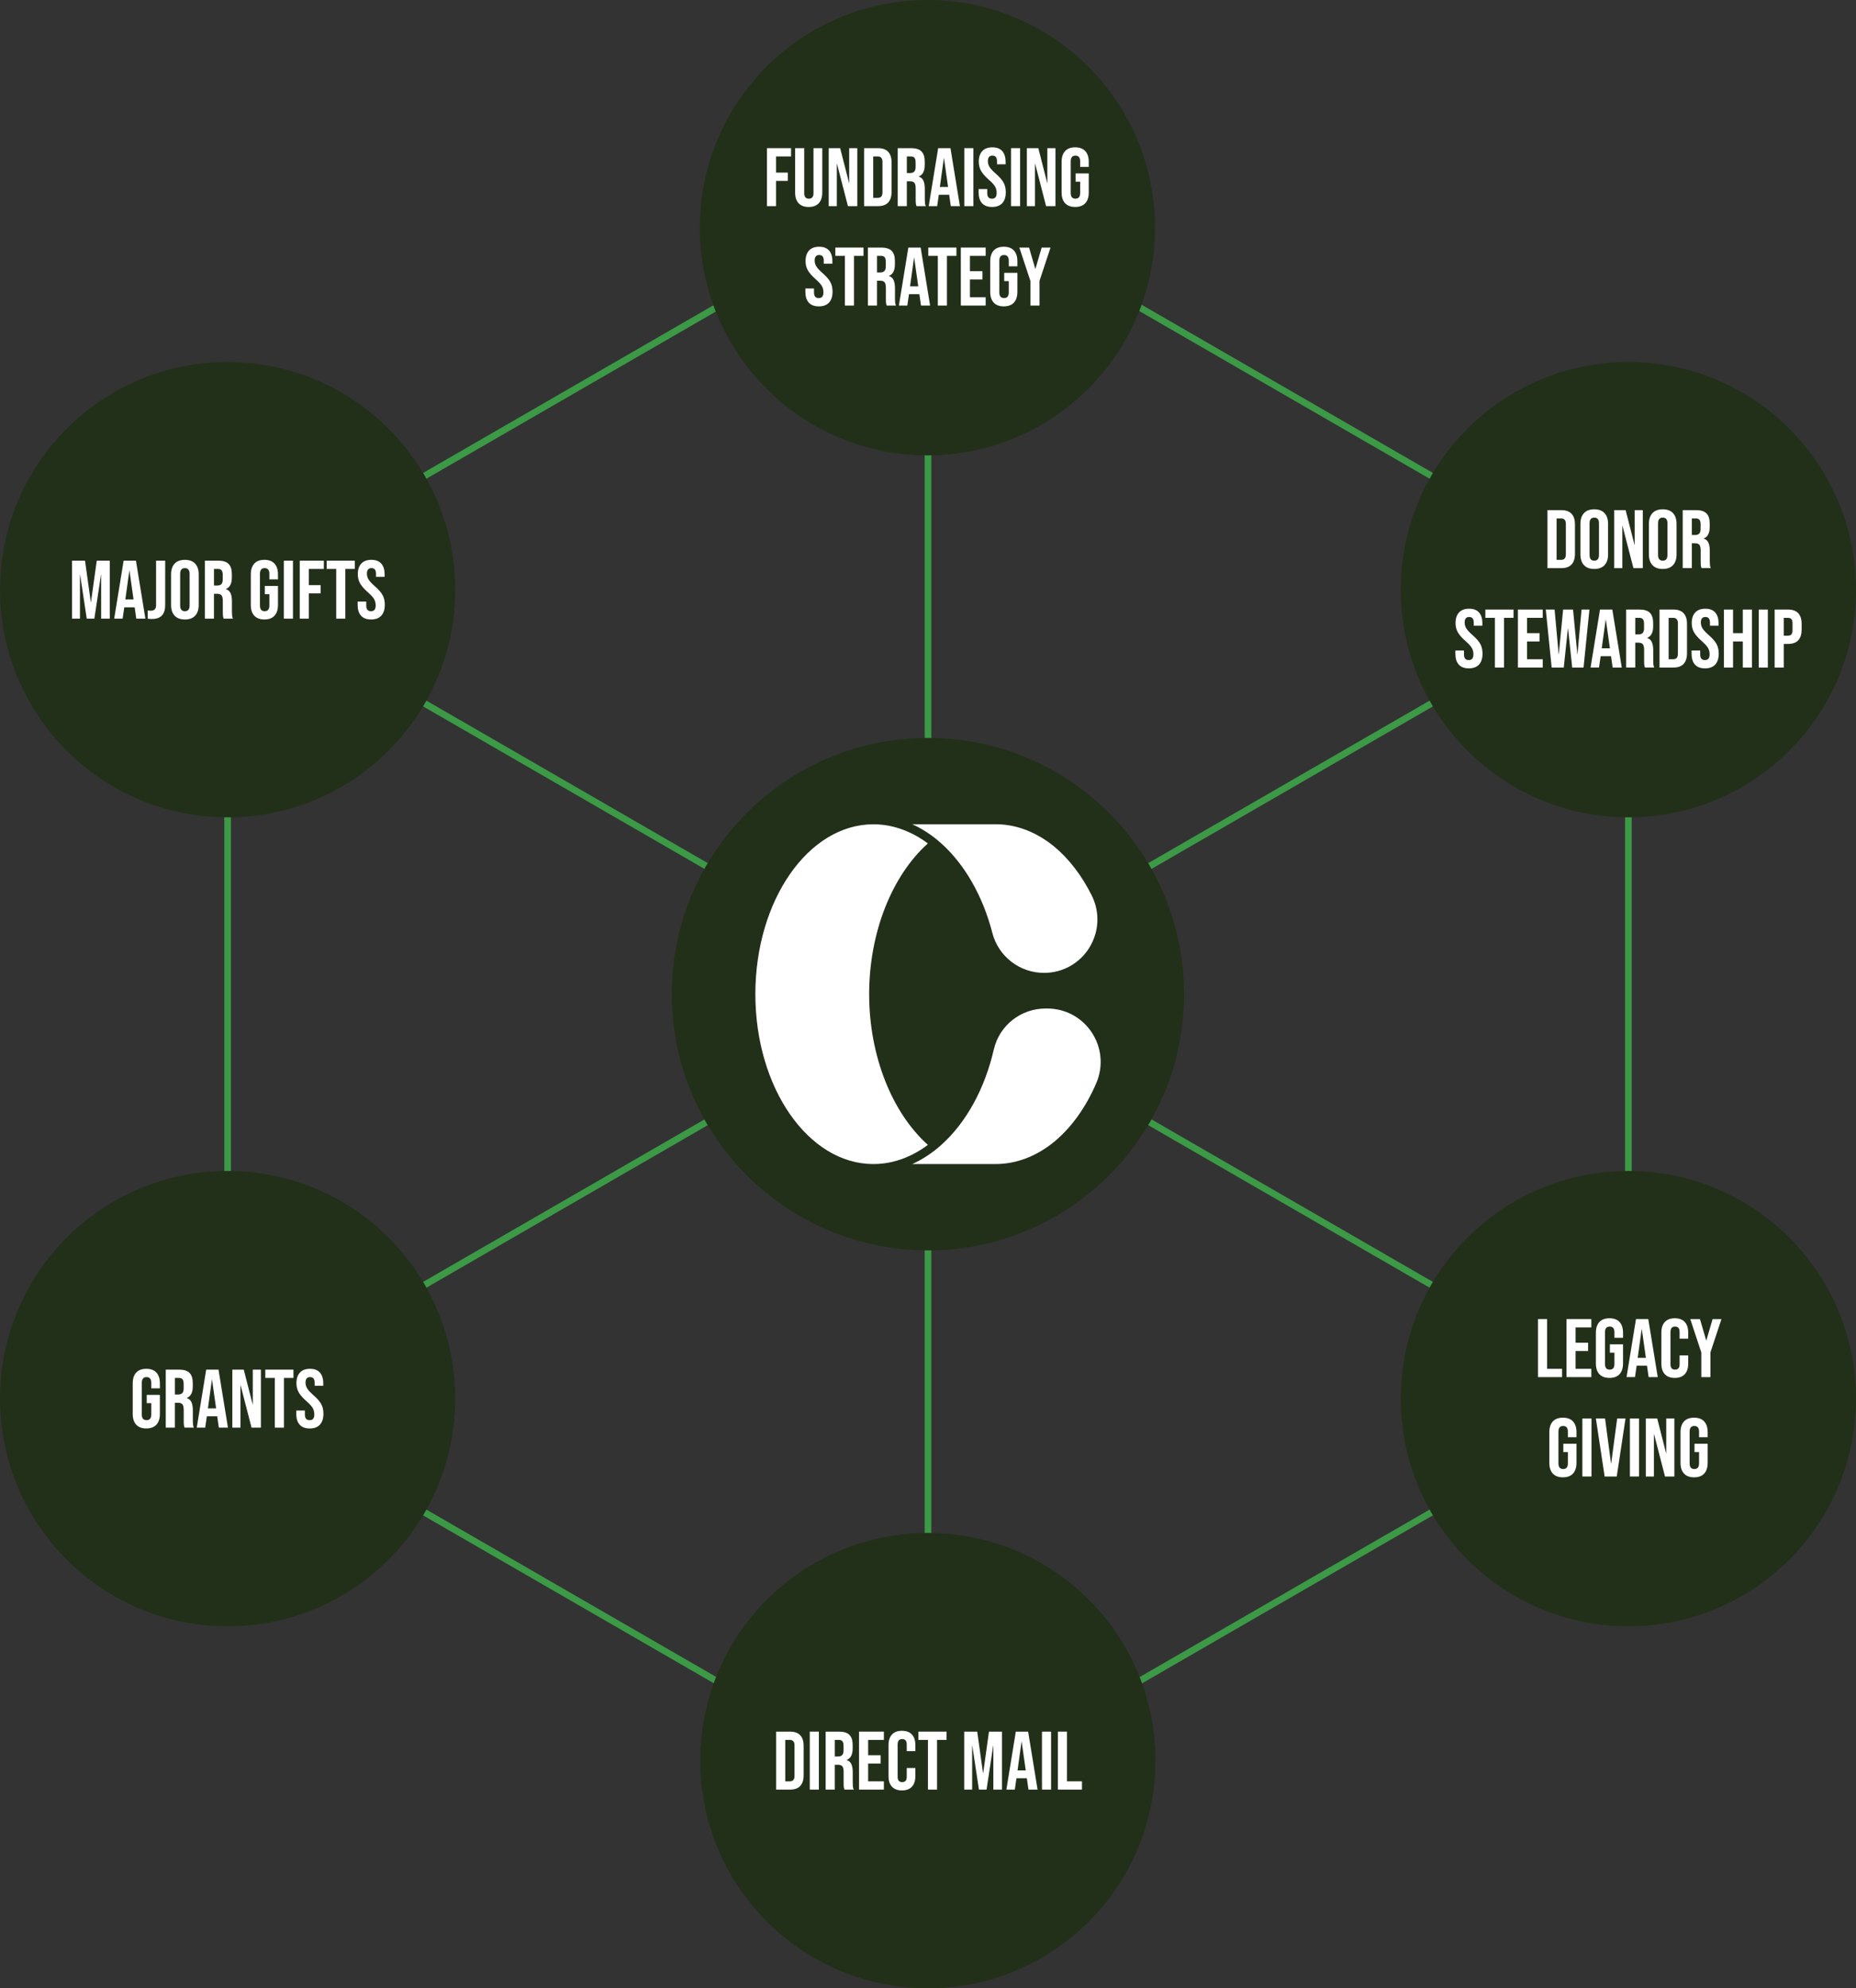 <?xml version="1.0" encoding="UTF-8"?>
<svg id="a" data-name="Layer 1" xmlns="http://www.w3.org/2000/svg" viewBox="0 0 1393.92 1492.84">
  <rect x="0" y="0" width="1393.92" height="1492.84" fill="#333333" stroke="none"/>
  <defs>
    <style>
      .b, .c {
        fill: none;
      }

      .d {
        fill: #22301a;
      }

      .e {
        fill: #fff;
      }

      .c {
        stroke: #3c9946;
        stroke-miterlimit: 10;
        stroke-width: 5px;
      }
    </style>
  </defs>
  <polygon class="c" points="696.96 139.04 170.95 442.73 170.95 1050.11 696.96 1353.8 1222.97 1050.11 1222.97 442.73 696.96 139.04"/>
  <line class="c" x1="696.96" y1="139.04" x2="696.96" y2="1353.8"/>
  <line class="c" x1="170.95" y1="442.73" x2="1222.97" y2="1050.11"/>
  <line class="c" x1="170.95" y1="1050.11" x2="1222.97" y2="442.73"/>
  <circle class="d" cx="696.9" cy="746.42" r="192.4"/>
  <g>
    <g>
      <path class="e" d="M696.84,859.6c-1.57,1.19-3.17,2.3-4.79,3.33-.8.52-1.6,1.02-2.44,1.49-.42.25-.82.5-1.24.72-.43.23-.84.47-1.25.68-.84.47-1.67.89-2.49,1.29-1.24.6-2.48,1.17-3.73,1.7-.04.03-.07.04-.1.04-.84.37-1.67.69-2.51,1-.43.17-.85.33-1.29.47-.43.16-.86.3-1.29.44-.86.3-1.72.55-2.58.8-.87.25-1.74.48-2.61.68-.84.21-1.68.39-2.52.55-.07,0-.12.03-.18.04-.42.08-.82.16-1.24.22-.4.08-.8.14-1.2.21-.34.05-.65.09-.98.14-.43.05-.84.12-1.25.16-2.4.29-4.79.43-7.19.43-48.88-.01-88.66-57.23-88.66-127.57s39.78-127.53,88.66-127.53c2.4,0,4.79.14,7.19.43.42.04.82.1,1.25.16.33.05.64.09.98.14.4.07.8.13,1.2.21.42.07.82.14,1.24.22.07,0,.12.03.18.04.85.17,1.68.35,2.52.55.87.21,1.74.44,2.61.68.86.25,1.72.51,2.58.8.43.14.86.29,1.29.44.43.16.86.31,1.29.47,1.76.65,3.51,1.4,5.26,2.22.37.17.73.35,1.1.52.52.26,1.06.51,1.58.8.31.16.61.33.91.5.42.22.84.46,1.25.68,1.64.93,3.28,1.93,4.88,3,.08.04.14.09.22.14.73.5,1.46.99,2.18,1.51.4.29.78.56,1.19.87-27.28,24.45-44.1,67.37-44.1,113.15s16.82,88.73,44.1,113.18h-.01Z"/>
      <path class="e" d="M684.63,867.1c-1.24.61-2.48,1.17-3.73,1.7,1.25-.52,2.49-1.1,3.73-1.7Z"/>
      <path class="e" d="M703.96,630.63c.99.82,1.98,1.67,2.95,2.54l.08-.07-3.03-2.48h0ZM706.93,859.67c-.84.74-1.7,1.49-2.56,2.21l2.62-2.15-.07-.05h0ZM680.89,868.8c1.25-.52,2.49-1.08,3.73-1.7-1.24.6-2.48,1.17-3.73,1.7ZM696.51,625.15c1.16.76,2.31,1.55,3.44,2.39-1.14-.84-2.28-1.62-3.44-2.39Z"/>
    </g>
    <g>
      <path class="e" d="M703.96,630.63c.99.82,1.98,1.67,2.95,2.54l.08-.07-3.03-2.48h0ZM696.51,625.15c1.16.76,2.31,1.55,3.44,2.39-1.14-.84-2.28-1.62-3.44-2.39Z"/>
      <path class="e" d="M818.17,711.48c-7.37,11.87-20.11,18.97-34.08,18.97-18.27,0-34.23-12.33-38.79-29.97-7.16-27.73-20.73-51.45-38.4-67.29l.08-.07-3.03-2.48c-.73-.59-1.46-1.17-2.21-1.75-.04-.03-.08-.05-.12-.08-.56-.43-1.12-.85-1.68-1.28-1.14-.84-2.28-1.62-3.44-2.39-.57-.39-1.16-.76-1.74-1.12-.78-.5-1.57-.97-2.37-1.44-.78-.47-1.58-.9-2.39-1.33-.8-.44-1.6-.85-2.43-1.25-.74-.38-1.5-.72-2.27-1.07-.05-.03-.12-.05-.17-.08h62.67c15.36,0,30.56,5.78,43.92,16.74,11.05,9.13,20.82,21.86,28.24,36.8,6.24,12.55,5.56,27.17-1.81,39.05h0l.03.03Z"/>
    </g>
    <g>
      <path class="e" d="M823.41,813.06c-7.8,18.25-18.75,33.52-31.64,44.17-13.37,10.96-28.56,16.74-43.93,16.74h-62.67s.12-.05.17-.08c.63-.29,1.27-.57,1.88-.89,1.04-.5,2.07-1.03,3.09-1.58.61-.34,1.23-.68,1.84-1.03.18-.1.37-.21.55-.33.61-.37,1.23-.73,1.84-1.11.91-.56,1.81-1.16,2.71-1.76.61-.43,1.24-.85,1.85-1.3.72-.5,1.45-1.03,2.15-1.57.44-.34.87-.67,1.32-1.03.47-.35.93-.72,1.4-1.1.13-.1.26-.22.39-.34l2.62-2.15-.07-.05c18.66-16.7,32.61-41.98,39.46-71.62,4.19-18.16,20.24-30.83,39.01-30.83h1.12c13.52,0,26.04,6.73,33.48,18.02,7.44,11.29,8.72,25.42,3.42,37.84h0Z"/>
      <path class="e" d="M706.99,859.71l-2.62,2.15c.86-.7,1.72-1.46,2.56-2.21l.07.05h0Z"/>
    </g>
  </g>
  <g>
    <circle class="d" cx="696.51" cy="170.95" r="170.95"/>
    <g>
      <rect class="b" x="563.67" y="111.24" width="265.68" height="119.42"/>
      <path class="e" d="M576.01,111.24h18.1v6.22h-11.26v12.13h8.83v6.22h-8.83v18.97h-6.84v-43.54Z"/>
      <path class="e" d="M599.77,152.57c-1.74-1.89-2.61-4.59-2.61-8.12v-33.21h6.84v33.71c0,1.49.3,2.57.9,3.23.6.66,1.46,1,2.58,1s1.98-.33,2.58-1c.6-.66.9-1.74.9-3.23v-33.71h6.59v33.21c0,3.52-.87,6.23-2.61,8.12-1.74,1.89-4.27,2.83-7.59,2.83s-5.85-.94-7.59-2.83Z"/>
      <path class="e" d="M622.41,111.24h8.58l6.66,26.06h.12v-26.06h6.09v43.54h-7.03l-8.21-31.78h-.12v31.78h-6.1v-43.54Z"/>
      <path class="e" d="M648.96,111.24h10.45c3.4,0,5.95.91,7.65,2.74,1.7,1.83,2.55,4.5,2.55,8.02v22.02c0,3.52-.85,6.2-2.55,8.02-1.7,1.83-4.25,2.74-7.65,2.74h-10.45v-43.54ZM659.29,148.56c1.12,0,1.98-.33,2.58-1,.6-.66.9-1.74.9-3.23v-22.64c0-1.49-.3-2.57-.9-3.23-.6-.66-1.46-1-2.58-1h-3.48v31.1h3.48Z"/>
      <path class="e" d="M674.22,111.24h10.14c3.52,0,6.1.82,7.71,2.46,1.62,1.64,2.43,4.16,2.43,7.56v2.67c0,4.52-1.49,7.38-4.48,8.58v.12c1.66.5,2.83,1.51,3.51,3.05.68,1.53,1.03,3.59,1.03,6.16v7.65c0,1.24.04,2.25.12,3.02.08.77.29,1.52.62,2.27h-6.97c-.25-.7-.42-1.37-.5-1.99-.08-.62-.12-1.74-.12-3.36v-7.96c0-1.99-.32-3.38-.96-4.17-.64-.79-1.75-1.18-3.33-1.18h-2.36v18.66h-6.84v-43.54ZM683.55,129.9c1.37,0,2.39-.35,3.08-1.06.68-.7,1.03-1.89,1.03-3.54v-3.36c0-1.58-.28-2.72-.84-3.42-.56-.7-1.44-1.06-2.64-1.06h-3.11v12.44h2.49Z"/>
      <path class="e" d="M704.57,111.24h9.27l7.09,43.54h-6.84l-1.24-8.65v.12h-7.77l-1.24,8.52h-6.34l7.09-43.54ZM712.03,140.35l-3.05-21.52h-.12l-2.99,21.52h6.16Z"/>
      <path class="e" d="M724.22,111.24h6.84v43.54h-6.84v-43.54Z"/>
      <path class="e" d="M737.53,152.57c-1.7-1.89-2.55-4.59-2.55-8.12v-2.49h6.47v2.99c0,2.82,1.18,4.23,3.54,4.23,1.16,0,2.04-.34,2.64-1.03.6-.68.9-1.79.9-3.33,0-1.82-.42-3.43-1.24-4.82-.83-1.39-2.36-3.06-4.6-5.01-2.82-2.49-4.79-4.74-5.91-6.75-1.12-2.01-1.68-4.28-1.68-6.81,0-3.44.87-6.1,2.61-7.99,1.74-1.89,4.27-2.83,7.59-2.83s5.75.94,7.43,2.83c1.68,1.89,2.52,4.59,2.52,8.12v1.8h-6.47v-2.24c0-1.49-.29-2.58-.87-3.27-.58-.68-1.43-1.03-2.55-1.03-2.28,0-3.42,1.39-3.42,4.17,0,1.58.42,3.05,1.28,4.42.85,1.37,2.39,3.03,4.63,4.98,2.86,2.49,4.83,4.75,5.91,6.78,1.08,2.03,1.62,4.42,1.62,7.15,0,3.57-.88,6.3-2.64,8.21-1.76,1.91-4.32,2.86-7.68,2.86s-5.83-.94-7.53-2.83Z"/>
      <path class="e" d="M759.3,111.24h6.84v43.54h-6.84v-43.54Z"/>
      <path class="e" d="M771.24,111.24h8.58l6.65,26.06h.12v-26.06h6.09v43.54h-7.03l-8.21-31.78h-.12v31.78h-6.1v-43.54Z"/>
      <path class="e" d="M799.91,152.57c-1.74-1.89-2.61-4.59-2.61-8.12v-22.89c0-3.52.87-6.23,2.61-8.12,1.74-1.89,4.27-2.83,7.59-2.83s5.85.94,7.59,2.83c1.74,1.89,2.61,4.59,2.61,8.12v3.73h-6.47v-4.17c0-2.86-1.18-4.29-3.54-4.29s-3.54,1.43-3.54,4.29v23.82c0,2.82,1.18,4.23,3.54,4.23s3.54-1.41,3.54-4.23v-8.52h-3.42v-6.22h9.89v14.24c0,3.52-.87,6.23-2.61,8.12-1.74,1.89-4.27,2.83-7.59,2.83s-5.85-.94-7.59-2.83Z"/>
      <path class="e" d="M607.42,227.21c-1.7-1.89-2.55-4.59-2.55-8.12v-2.49h6.47v2.99c0,2.82,1.18,4.23,3.55,4.23,1.16,0,2.04-.34,2.64-1.03.6-.68.9-1.79.9-3.33,0-1.82-.42-3.43-1.24-4.82-.83-1.39-2.36-3.06-4.6-5.01-2.82-2.49-4.79-4.74-5.91-6.75-1.12-2.01-1.68-4.28-1.68-6.81,0-3.44.87-6.1,2.61-7.99,1.74-1.89,4.27-2.83,7.59-2.83s5.75.94,7.43,2.83c1.68,1.89,2.52,4.59,2.52,8.12v1.8h-6.47v-2.24c0-1.49-.29-2.58-.87-3.27-.58-.68-1.43-1.03-2.55-1.03-2.28,0-3.42,1.39-3.42,4.17,0,1.58.42,3.05,1.27,4.42.85,1.37,2.39,3.03,4.63,4.98,2.86,2.49,4.83,4.75,5.91,6.78,1.08,2.03,1.62,4.42,1.62,7.15,0,3.57-.88,6.3-2.64,8.21-1.76,1.91-4.32,2.86-7.68,2.86s-5.83-.94-7.53-2.83Z"/>
      <path class="e" d="M634.53,192.1h-7.15v-6.22h21.15v6.22h-7.15v37.32h-6.84v-37.32Z"/>
      <path class="e" d="M651.82,185.88h10.14c3.52,0,6.09.82,7.71,2.46,1.62,1.64,2.43,4.16,2.43,7.56v2.67c0,4.52-1.49,7.38-4.48,8.58v.12c1.66.5,2.83,1.51,3.51,3.05.68,1.53,1.03,3.59,1.03,6.16v7.65c0,1.24.04,2.25.12,3.02.08.77.29,1.52.62,2.27h-6.97c-.25-.7-.42-1.37-.5-1.99s-.12-1.74-.12-3.36v-7.96c0-1.99-.32-3.38-.96-4.17-.64-.79-1.75-1.18-3.33-1.18h-2.36v18.66h-6.84v-43.54ZM661.15,204.54c1.37,0,2.39-.35,3.08-1.06.68-.7,1.03-1.89,1.03-3.54v-3.36c0-1.58-.28-2.72-.84-3.42-.56-.7-1.44-1.06-2.64-1.06h-3.11v12.44h2.49Z"/>
      <path class="e" d="M682.18,185.88h9.27l7.09,43.54h-6.84l-1.24-8.65v.12h-7.78l-1.24,8.52h-6.34l7.09-43.54ZM689.64,214.99l-3.05-21.52h-.12l-2.99,21.52h6.16Z"/>
      <path class="e" d="M704.32,192.1h-7.15v-6.22h21.15v6.22h-7.15v37.32h-6.84v-37.32Z"/>
      <path class="e" d="M721.61,185.88h18.66v6.22h-11.82v11.51h9.39v6.22h-9.39v13.37h11.82v6.22h-18.66v-43.54Z"/>
      <path class="e" d="M746.3,227.21c-1.74-1.89-2.61-4.59-2.61-8.12v-22.89c0-3.52.87-6.23,2.61-8.12,1.74-1.89,4.27-2.83,7.59-2.83s5.85.94,7.59,2.83c1.74,1.89,2.61,4.59,2.61,8.12v3.73h-6.47v-4.17c0-2.86-1.18-4.29-3.54-4.29s-3.54,1.43-3.54,4.29v23.82c0,2.82,1.18,4.23,3.54,4.23s3.54-1.41,3.54-4.23v-8.52h-3.42v-6.22h9.89v14.24c0,3.52-.87,6.23-2.61,8.12-1.74,1.89-4.27,2.83-7.59,2.83s-5.85-.94-7.59-2.83Z"/>
      <path class="e" d="M773.85,210.88l-8.27-25h7.28l4.67,15.98h.12l4.67-15.98h6.66l-8.27,25v18.53h-6.84v-18.53Z"/>
    </g>
  </g>
  <g>
    <circle class="d" cx="696.85" cy="1321.89" r="170.95"/>
    <g>
      <rect class="b" x="564.01" y="1262.18" width="265.68" height="119.42"/>
      <path class="e" d="M582.91,1300.12h10.45c3.4,0,5.95.91,7.65,2.74,1.7,1.83,2.55,4.5,2.55,8.02v22.02c0,3.52-.85,6.2-2.55,8.02-1.7,1.83-4.25,2.74-7.65,2.74h-10.45v-43.54ZM593.23,1337.44c1.12,0,1.98-.33,2.58-1,.6-.66.9-1.74.9-3.23v-22.64c0-1.49-.3-2.57-.9-3.23-.6-.66-1.46-1-2.58-1h-3.48v31.1h3.48Z"/>
      <path class="e" d="M608.16,1300.12h6.84v43.54h-6.84v-43.54Z"/>
      <path class="e" d="M620.1,1300.12h10.14c3.52,0,6.1.82,7.71,2.46,1.62,1.64,2.43,4.16,2.43,7.56v2.67c0,4.52-1.49,7.38-4.48,8.58v.12c1.66.5,2.83,1.51,3.51,3.05.68,1.54,1.03,3.59,1.03,6.16v7.65c0,1.24.04,2.25.12,3.02.08.77.29,1.52.62,2.27h-6.97c-.25-.7-.42-1.37-.5-1.99-.08-.62-.12-1.74-.12-3.36v-7.96c0-1.99-.32-3.38-.96-4.17-.64-.79-1.75-1.18-3.33-1.18h-2.36v18.66h-6.84v-43.54ZM629.43,1318.78c1.37,0,2.39-.35,3.08-1.06.68-.7,1.03-1.89,1.03-3.54v-3.36c0-1.58-.28-2.72-.84-3.42-.56-.71-1.44-1.06-2.64-1.06h-3.11v12.44h2.49Z"/>
      <path class="e" d="M645.17,1300.12h18.66v6.22h-11.82v11.51h9.39v6.22h-9.39v13.37h11.82v6.22h-18.66v-43.54Z"/>
      <path class="e" d="M669.89,1341.48c-1.72-1.87-2.58-4.5-2.58-7.9v-23.39c0-3.4.86-6.03,2.58-7.9,1.72-1.87,4.22-2.8,7.5-2.8s5.77.93,7.49,2.8c1.72,1.87,2.58,4.5,2.58,7.9v4.6h-6.47v-5.04c0-2.7-1.14-4.04-3.42-4.04s-3.42,1.35-3.42,4.04v24.32c0,2.65,1.14,3.98,3.42,3.98s3.42-1.33,3.42-3.98v-6.66h6.47v6.16c0,3.4-.86,6.03-2.58,7.9-1.72,1.87-4.22,2.8-7.49,2.8s-5.77-.93-7.5-2.8Z"/>
      <path class="e" d="M696.91,1306.34h-7.15v-6.22h21.15v6.22h-7.15v37.32h-6.84v-37.32Z"/>
      <path class="e" d="M724.16,1300.12h9.77l4.35,31.16h.12l4.35-31.16h9.76v43.54h-6.47v-32.96h-.12l-4.98,32.96h-5.72l-4.98-32.96h-.12v32.96h-5.97v-43.54Z"/>
      <path class="e" d="M762.9,1300.12h9.27l7.09,43.54h-6.84l-1.24-8.65v.12h-7.78l-1.24,8.52h-6.34l7.09-43.54ZM770.37,1329.23l-3.05-21.52h-.12l-2.99,21.52h6.16Z"/>
      <path class="e" d="M782.56,1300.12h6.84v43.54h-6.84v-43.54Z"/>
      <path class="e" d="M794.5,1300.12h6.84v37.32h11.26v6.22h-18.1v-43.54Z"/>
    </g>
  </g>
  <g>
    <circle class="d" cx="1222.97" cy="1050.11" r="170.95"/>
    <g>
      <rect class="b" x="1090.13" y="990.4" width="265.68" height="119.42"/>
      <path class="e" d="M1155.08,990.4h6.84v37.32h11.26v6.22h-18.1v-43.54Z"/>
      <path class="e" d="M1176.48,990.4h18.66v6.22h-11.82v11.51h9.39v6.22h-9.39v13.37h11.82v6.22h-18.66v-43.54Z"/>
      <path class="e" d="M1201.17,1031.73c-1.74-1.89-2.61-4.59-2.61-8.12v-22.89c0-3.52.87-6.23,2.61-8.12,1.74-1.89,4.27-2.83,7.59-2.83s5.85.94,7.59,2.83c1.74,1.89,2.61,4.59,2.61,8.12v3.73h-6.47v-4.17c0-2.86-1.18-4.29-3.54-4.29s-3.55,1.43-3.55,4.29v23.82c0,2.82,1.18,4.23,3.55,4.23s3.54-1.41,3.54-4.23v-8.52h-3.42v-6.22h9.89v14.24c0,3.52-.87,6.23-2.61,8.12-1.74,1.89-4.27,2.83-7.59,2.83s-5.85-.94-7.59-2.83Z"/>
      <path class="e" d="M1228.66,990.4h9.27l7.09,43.54h-6.84l-1.24-8.65v.12h-7.77l-1.24,8.52h-6.34l7.09-43.54ZM1236.12,1019.51l-3.05-21.52h-.12l-2.99,21.52h6.16Z"/>
      <path class="e" d="M1250.33,1031.76c-1.72-1.87-2.58-4.5-2.58-7.9v-23.39c0-3.4.86-6.03,2.58-7.9,1.72-1.87,4.22-2.8,7.49-2.8s5.77.93,7.5,2.8c1.72,1.87,2.58,4.5,2.58,7.9v4.6h-6.47v-5.04c0-2.7-1.14-4.04-3.42-4.04s-3.42,1.35-3.42,4.04v24.32c0,2.65,1.14,3.98,3.42,3.98s3.42-1.33,3.42-3.98v-6.66h6.47v6.16c0,3.4-.86,6.03-2.58,7.9-1.72,1.87-4.22,2.8-7.5,2.8s-5.77-.93-7.49-2.8Z"/>
      <path class="e" d="M1277.73,1015.41l-8.27-25h7.28l4.67,15.98h.12l4.67-15.98h6.66l-8.27,25v18.53h-6.84v-18.53Z"/>
      <path class="e" d="M1166.21,1106.37c-1.74-1.89-2.61-4.59-2.61-8.12v-22.89c0-3.52.87-6.23,2.61-8.12,1.74-1.89,4.27-2.83,7.59-2.83s5.85.94,7.59,2.83,2.61,4.59,2.61,8.12v3.73h-6.47v-4.17c0-2.86-1.18-4.29-3.54-4.29s-3.55,1.43-3.55,4.29v23.82c0,2.82,1.18,4.23,3.55,4.23s3.54-1.41,3.54-4.23v-8.52h-3.42v-6.22h9.89v14.24c0,3.53-.87,6.23-2.61,8.12s-4.27,2.83-7.59,2.83-5.85-.94-7.59-2.83Z"/>
      <path class="e" d="M1188.42,1065.04h6.84v43.54h-6.84v-43.54Z"/>
      <path class="e" d="M1198.56,1065.04h6.9l4.48,33.77h.12l4.48-33.77h6.28l-6.59,43.54h-9.08l-6.59-43.54Z"/>
      <path class="e" d="M1224.12,1065.04h6.84v43.54h-6.84v-43.54Z"/>
      <path class="e" d="M1236.06,1065.04h8.58l6.65,26.06h.12v-26.06h6.1v43.54h-7.03l-8.21-31.78h-.12v31.78h-6.09v-43.54Z"/>
      <path class="e" d="M1264.73,1106.37c-1.74-1.89-2.61-4.59-2.61-8.12v-22.89c0-3.52.87-6.23,2.61-8.12,1.74-1.89,4.27-2.83,7.59-2.83s5.85.94,7.59,2.83c1.74,1.89,2.61,4.59,2.61,8.12v3.73h-6.47v-4.17c0-2.86-1.18-4.29-3.54-4.29s-3.54,1.43-3.54,4.29v23.82c0,2.82,1.18,4.23,3.54,4.23s3.54-1.41,3.54-4.23v-8.52h-3.42v-6.22h9.89v14.24c0,3.53-.87,6.23-2.61,8.12-1.74,1.89-4.27,2.83-7.59,2.83s-5.85-.94-7.59-2.83Z"/>
    </g>
  </g>
  <g>
    <circle class="d" cx="1222.97" cy="442.73" r="170.95"/>
    <g>
      <rect class="b" x="1081.51" y="383.02" width="282.92" height="119.42"/>
      <path class="e" d="M1162.2,383.02h10.45c3.4,0,5.95.91,7.65,2.74,1.7,1.83,2.55,4.5,2.55,8.02v22.02c0,3.52-.85,6.2-2.55,8.02-1.7,1.83-4.25,2.74-7.65,2.74h-10.45v-43.54ZM1172.53,420.34c1.12,0,1.98-.33,2.58-1,.6-.66.9-1.74.9-3.23v-22.64c0-1.49-.3-2.57-.9-3.23-.6-.66-1.46-1-2.58-1h-3.48v31.1h3.48Z"/>
      <path class="e" d="M1189.63,424.32c-1.78-1.91-2.67-4.6-2.67-8.09v-22.89c0-3.48.89-6.18,2.67-8.09,1.78-1.91,4.35-2.86,7.71-2.86s5.93.95,7.71,2.86c1.78,1.91,2.67,4.6,2.67,8.09v22.89c0,3.48-.89,6.18-2.67,8.09-1.78,1.91-4.35,2.86-7.71,2.86s-5.93-.95-7.71-2.86ZM1200.89,416.67v-23.76c0-2.86-1.18-4.29-3.54-4.29s-3.54,1.43-3.54,4.29v23.76c0,2.86,1.18,4.29,3.54,4.29s3.54-1.43,3.54-4.29Z"/>
      <path class="e" d="M1212.33,383.02h8.58l6.66,26.06h.12v-26.06h6.1v43.54h-7.03l-8.21-31.78h-.12v31.78h-6.09v-43.54Z"/>
      <path class="e" d="M1241.06,424.32c-1.78-1.91-2.67-4.6-2.67-8.09v-22.89c0-3.48.89-6.18,2.67-8.09,1.78-1.91,4.36-2.86,7.71-2.86s5.93.95,7.71,2.86c1.78,1.91,2.67,4.6,2.67,8.09v22.89c0,3.48-.89,6.18-2.67,8.09-1.78,1.91-4.35,2.86-7.71,2.86s-5.93-.95-7.71-2.86ZM1252.32,416.67v-23.76c0-2.86-1.18-4.29-3.54-4.29s-3.54,1.43-3.54,4.29v23.76c0,2.86,1.18,4.29,3.54,4.29s3.54-1.43,3.54-4.29Z"/>
      <path class="e" d="M1263.77,383.02h10.14c3.52,0,6.09.82,7.71,2.46,1.62,1.64,2.43,4.16,2.43,7.56v2.67c0,4.52-1.49,7.38-4.48,8.58v.12c1.66.5,2.83,1.51,3.51,3.05.68,1.53,1.03,3.59,1.03,6.16v7.65c0,1.24.04,2.25.12,3.02.08.77.29,1.52.62,2.27h-6.96c-.25-.7-.42-1.37-.5-1.99-.08-.62-.12-1.74-.12-3.36v-7.96c0-1.99-.32-3.38-.96-4.17-.64-.79-1.75-1.18-3.33-1.18h-2.36v18.66h-6.84v-43.54ZM1273.1,401.68c1.37,0,2.39-.35,3.08-1.06.68-.7,1.03-1.89,1.03-3.54v-3.36c0-1.58-.28-2.72-.84-3.42-.56-.7-1.44-1.06-2.64-1.06h-3.11v12.44h2.49Z"/>
      <path class="e" d="M1095.59,498.99c-1.7-1.89-2.55-4.59-2.55-8.12v-2.49h6.47v2.99c0,2.82,1.18,4.23,3.54,4.23,1.16,0,2.04-.34,2.64-1.03s.9-1.79.9-3.33c0-1.82-.42-3.43-1.24-4.82-.83-1.39-2.36-3.06-4.6-5.01-2.82-2.49-4.79-4.74-5.91-6.75-1.12-2.01-1.68-4.28-1.68-6.81,0-3.44.87-6.1,2.61-7.99,1.74-1.89,4.27-2.83,7.59-2.83s5.75.94,7.43,2.83c1.68,1.89,2.52,4.59,2.52,8.12v1.8h-6.47v-2.24c0-1.49-.29-2.58-.87-3.27-.58-.68-1.43-1.03-2.55-1.03-2.28,0-3.42,1.39-3.42,4.17,0,1.58.42,3.05,1.27,4.42.85,1.37,2.39,3.03,4.63,4.98,2.86,2.49,4.83,4.75,5.91,6.78,1.08,2.03,1.62,4.42,1.62,7.15,0,3.57-.88,6.3-2.64,8.21-1.76,1.91-4.32,2.86-7.68,2.86s-5.83-.94-7.53-2.83Z"/>
      <path class="e" d="M1122.71,463.88h-7.15v-6.22h21.15v6.22h-7.15v37.32h-6.84v-37.32Z"/>
      <path class="e" d="M1140,457.66h18.66v6.22h-11.82v11.51h9.39v6.22h-9.39v13.37h11.82v6.22h-18.66v-43.54Z"/>
      <path class="e" d="M1160.96,457.66h6.59l3.05,33.46h.12l3.23-33.46h7.46l3.23,33.46h.12l3.05-33.46h5.91l-4.42,43.54h-8.52l-3.11-29.36h-.12l-3.11,29.36h-9.08l-4.42-43.54Z"/>
      <path class="e" d="M1201.64,457.66h9.27l7.09,43.54h-6.84l-1.24-8.65v.12h-7.77l-1.24,8.52h-6.34l7.09-43.54ZM1209.1,486.77l-3.05-21.52h-.12l-2.98,21.52h6.16Z"/>
      <path class="e" d="M1221.29,457.66h10.14c3.52,0,6.09.82,7.71,2.46,1.62,1.64,2.43,4.16,2.43,7.56v2.67c0,4.52-1.49,7.38-4.48,8.58v.12c1.66.5,2.83,1.51,3.51,3.05.68,1.53,1.03,3.59,1.03,6.16v7.65c0,1.24.04,2.25.12,3.02.08.77.29,1.52.62,2.27h-6.96c-.25-.7-.42-1.37-.5-1.99-.08-.62-.12-1.74-.12-3.36v-7.96c0-1.99-.32-3.38-.96-4.17-.64-.79-1.75-1.18-3.33-1.18h-2.36v18.66h-6.84v-43.54ZM1230.62,476.32c1.37,0,2.39-.35,3.08-1.06.68-.7,1.03-1.89,1.03-3.54v-3.36c0-1.58-.28-2.72-.84-3.42-.56-.7-1.44-1.06-2.64-1.06h-3.11v12.44h2.49Z"/>
      <path class="e" d="M1246.35,457.66h10.45c3.4,0,5.95.91,7.65,2.74,1.7,1.83,2.55,4.5,2.55,8.02v22.02c0,3.52-.85,6.2-2.55,8.02-1.7,1.83-4.25,2.74-7.65,2.74h-10.45v-43.54ZM1256.68,494.98c1.12,0,1.98-.33,2.58-1,.6-.66.9-1.74.9-3.23v-22.64c0-1.49-.3-2.57-.9-3.23-.6-.66-1.46-1-2.58-1h-3.48v31.1h3.48Z"/>
      <path class="e" d="M1272.98,498.99c-1.7-1.89-2.55-4.59-2.55-8.12v-2.49h6.47v2.99c0,2.82,1.18,4.23,3.54,4.23,1.16,0,2.04-.34,2.64-1.03.6-.68.9-1.79.9-3.33,0-1.82-.42-3.43-1.24-4.82-.83-1.39-2.36-3.06-4.6-5.01-2.82-2.49-4.79-4.74-5.91-6.75-1.12-2.01-1.68-4.28-1.68-6.81,0-3.44.87-6.1,2.61-7.99,1.74-1.89,4.27-2.83,7.59-2.83s5.75.94,7.43,2.83c1.68,1.89,2.52,4.59,2.52,8.12v1.8h-6.47v-2.24c0-1.49-.29-2.58-.87-3.27-.58-.68-1.43-1.03-2.55-1.03-2.28,0-3.42,1.39-3.42,4.17,0,1.58.42,3.05,1.28,4.42.85,1.37,2.39,3.03,4.63,4.98,2.86,2.49,4.83,4.75,5.91,6.78,1.08,2.03,1.62,4.42,1.62,7.15,0,3.57-.88,6.3-2.64,8.21-1.76,1.91-4.32,2.86-7.68,2.86s-5.83-.94-7.53-2.83Z"/>
      <path class="e" d="M1294.74,457.66h6.84v17.73h7.34v-17.73h6.84v43.54h-6.84v-19.59h-7.34v19.59h-6.84v-43.54Z"/>
      <path class="e" d="M1320.87,457.66h6.84v43.54h-6.84v-43.54Z"/>
      <path class="e" d="M1332.81,457.66h10.08c3.4,0,5.95.91,7.65,2.74,1.7,1.83,2.55,4.5,2.55,8.02v4.29c0,3.52-.85,6.2-2.55,8.02-1.7,1.83-4.25,2.74-7.65,2.74h-3.23v17.73h-6.84v-43.54ZM1342.88,477.25c1.12,0,1.96-.31,2.52-.93s.84-1.68.84-3.17v-5.16c0-1.49-.28-2.55-.84-3.17-.56-.62-1.4-.93-2.52-.93h-3.23v13.37h3.23Z"/>
    </g>
  </g>
  <g>
    <circle class="d" cx="170.95" cy="1050.11" r="170.95"/>
    <g>
      <rect class="b" x="38.11" y="990.4" width="265.68" height="119.42"/>
      <path class="e" d="M102.29,1069.67c-1.74-1.89-2.61-4.59-2.61-8.12v-22.89c0-3.52.87-6.23,2.61-8.12,1.74-1.89,4.27-2.83,7.59-2.83s5.85.94,7.59,2.83c1.74,1.89,2.61,4.59,2.61,8.12v3.73h-6.47v-4.17c0-2.86-1.18-4.29-3.55-4.29s-3.55,1.43-3.55,4.29v23.82c0,2.82,1.18,4.23,3.55,4.23s3.55-1.41,3.55-4.23v-8.52h-3.42v-6.22h9.89v14.24c0,3.53-.87,6.23-2.61,8.12-1.74,1.89-4.27,2.83-7.59,2.83s-5.85-.94-7.59-2.83Z"/>
      <path class="e" d="M124.49,1028.34h10.14c3.52,0,6.1.82,7.71,2.46,1.62,1.64,2.43,4.16,2.43,7.56v2.67c0,4.52-1.49,7.38-4.48,8.58v.12c1.66.5,2.83,1.51,3.51,3.05s1.03,3.59,1.03,6.16v7.65c0,1.24.04,2.25.12,3.02.08.77.29,1.52.62,2.27h-6.97c-.25-.71-.42-1.37-.5-1.99-.08-.62-.12-1.74-.12-3.36v-7.96c0-1.99-.32-3.38-.96-4.17-.64-.79-1.75-1.18-3.33-1.18h-2.36v18.66h-6.84v-43.54ZM133.82,1047c1.37,0,2.39-.35,3.08-1.06s1.03-1.89,1.03-3.54v-3.36c0-1.58-.28-2.71-.84-3.42-.56-.7-1.44-1.06-2.64-1.06h-3.11v12.44h2.49Z"/>
      <path class="e" d="M154.84,1028.34h9.27l7.09,43.54h-6.84l-1.24-8.65v.12h-7.77l-1.24,8.52h-6.34l7.09-43.54ZM162.31,1057.45l-3.05-21.52h-.12l-2.99,21.52h6.16Z"/>
      <path class="e" d="M174.5,1028.34h8.58l6.66,26.06h.12v-26.06h6.09v43.54h-7.03l-8.21-31.78h-.12v31.78h-6.1v-43.54Z"/>
      <path class="e" d="M206.4,1034.56h-7.15v-6.22h21.15v6.22h-7.15v37.32h-6.84v-37.32Z"/>
      <path class="e" d="M225.06,1069.67c-1.7-1.89-2.55-4.59-2.55-8.12v-2.49h6.47v2.99c0,2.82,1.18,4.23,3.54,4.23,1.16,0,2.04-.34,2.64-1.03.6-.68.9-1.79.9-3.33,0-1.82-.42-3.43-1.24-4.82-.83-1.39-2.36-3.06-4.6-5.01-2.82-2.49-4.79-4.74-5.91-6.75-1.12-2.01-1.68-4.28-1.68-6.81,0-3.44.87-6.11,2.61-7.99,1.74-1.89,4.27-2.83,7.59-2.83s5.75.94,7.43,2.83c1.68,1.89,2.52,4.59,2.52,8.12v1.8h-6.47v-2.24c0-1.49-.29-2.58-.87-3.26-.58-.68-1.43-1.03-2.55-1.03-2.28,0-3.42,1.39-3.42,4.17,0,1.58.42,3.05,1.28,4.42.85,1.37,2.39,3.03,4.63,4.98,2.86,2.49,4.83,4.75,5.91,6.78,1.08,2.03,1.62,4.42,1.62,7.15,0,3.57-.88,6.3-2.64,8.21-1.76,1.91-4.32,2.86-7.68,2.86s-5.83-.94-7.53-2.83Z"/>
    </g>
  </g>
  <g>
    <circle class="d" cx="170.95" cy="442.73" r="170.95"/>
    <g>
      <rect class="b" x="38.11" y="383.02" width="265.68" height="119.42"/>
      <path class="e" d="M54.09,420.96h9.76l4.35,31.16h.12l4.35-31.16h9.77v43.54h-6.47v-32.96h-.12l-4.98,32.96h-5.72l-4.98-32.96h-.12v32.96h-5.97v-43.54Z"/>
      <path class="e" d="M92.83,420.96h9.27l7.09,43.54h-6.84l-1.24-8.65v.12h-7.77l-1.24,8.52h-6.34l7.09-43.54ZM100.3,450.07l-3.05-21.52h-.12l-2.99,21.52h6.16Z"/>
      <path class="e" d="M110.93,464.5v-6.22c.66.17,1.41.25,2.24.25,1.37,0,2.38-.34,3.05-1.03.66-.68,1-1.73,1-3.14v-33.4h6.84v33.21c0,3.57-.82,6.22-2.46,7.96-1.64,1.74-4.14,2.61-7.5,2.61-1.24,0-2.3-.08-3.17-.25Z"/>
      <path class="e" d="M131.15,462.26c-1.78-1.91-2.67-4.6-2.67-8.09v-22.89c0-3.48.89-6.18,2.67-8.09,1.78-1.91,4.35-2.86,7.71-2.86s5.93.95,7.71,2.86c1.78,1.91,2.67,4.6,2.67,8.09v22.89c0,3.48-.89,6.18-2.67,8.09-1.78,1.91-4.35,2.86-7.71,2.86s-5.93-.95-7.71-2.86ZM142.4,454.61v-23.76c0-2.86-1.18-4.29-3.55-4.29s-3.55,1.43-3.55,4.29v23.76c0,2.86,1.18,4.29,3.55,4.29s3.55-1.43,3.55-4.29Z"/>
      <path class="e" d="M153.85,420.96h10.14c3.52,0,6.1.82,7.71,2.46,1.62,1.64,2.43,4.16,2.43,7.56v2.67c0,4.52-1.49,7.38-4.48,8.58v.12c1.66.5,2.83,1.51,3.51,3.05.68,1.53,1.03,3.59,1.03,6.16v7.65c0,1.24.04,2.25.12,3.02.08.77.29,1.52.62,2.27h-6.97c-.25-.7-.42-1.37-.5-1.99-.08-.62-.12-1.74-.12-3.36v-7.96c0-1.99-.32-3.38-.96-4.17-.64-.79-1.75-1.18-3.33-1.18h-2.36v18.66h-6.84v-43.54ZM163.18,439.62c1.37,0,2.39-.35,3.08-1.06.68-.7,1.03-1.89,1.03-3.54v-3.36c0-1.58-.28-2.72-.84-3.42-.56-.7-1.44-1.06-2.64-1.06h-3.11v12.44h2.49Z"/>
      <path class="e" d="M190.98,462.29c-1.74-1.89-2.61-4.59-2.61-8.12v-22.89c0-3.52.87-6.23,2.61-8.12,1.74-1.89,4.27-2.83,7.59-2.83s5.85.94,7.59,2.83c1.74,1.89,2.61,4.59,2.61,8.12v3.73h-6.47v-4.17c0-2.86-1.18-4.29-3.54-4.29s-3.54,1.43-3.54,4.29v23.82c0,2.82,1.18,4.23,3.54,4.23s3.54-1.41,3.54-4.23v-8.52h-3.42v-6.22h9.89v14.24c0,3.52-.87,6.23-2.61,8.12-1.74,1.89-4.27,2.83-7.59,2.83s-5.85-.94-7.59-2.83Z"/>
      <path class="e" d="M213.18,420.96h6.84v43.54h-6.84v-43.54Z"/>
      <path class="e" d="M225.12,420.96h18.1v6.22h-11.26v12.13h8.83v6.22h-8.83v18.97h-6.84v-43.54Z"/>
      <path class="e" d="M252.49,427.18h-7.15v-6.22h21.15v6.22h-7.15v37.32h-6.84v-37.32Z"/>
      <path class="e" d="M271.15,462.29c-1.7-1.89-2.55-4.59-2.55-8.12v-2.49h6.47v2.99c0,2.82,1.18,4.23,3.54,4.23,1.16,0,2.04-.34,2.64-1.03.6-.68.9-1.79.9-3.33,0-1.82-.42-3.43-1.24-4.82-.83-1.39-2.36-3.06-4.6-5.01-2.82-2.49-4.79-4.74-5.91-6.75-1.12-2.01-1.68-4.28-1.68-6.81,0-3.44.87-6.1,2.61-7.99,1.74-1.89,4.27-2.83,7.59-2.83s5.75.94,7.43,2.83c1.68,1.89,2.52,4.59,2.52,8.12v1.8h-6.47v-2.24c0-1.49-.29-2.58-.87-3.27-.58-.68-1.43-1.03-2.55-1.03-2.28,0-3.42,1.39-3.42,4.17,0,1.58.42,3.05,1.28,4.42.85,1.37,2.39,3.03,4.63,4.98,2.86,2.49,4.83,4.75,5.91,6.78,1.08,2.03,1.62,4.42,1.62,7.15,0,3.57-.88,6.3-2.64,8.21-1.76,1.91-4.32,2.86-7.68,2.86s-5.83-.94-7.53-2.83Z"/>
    </g>
  </g>
</svg>
